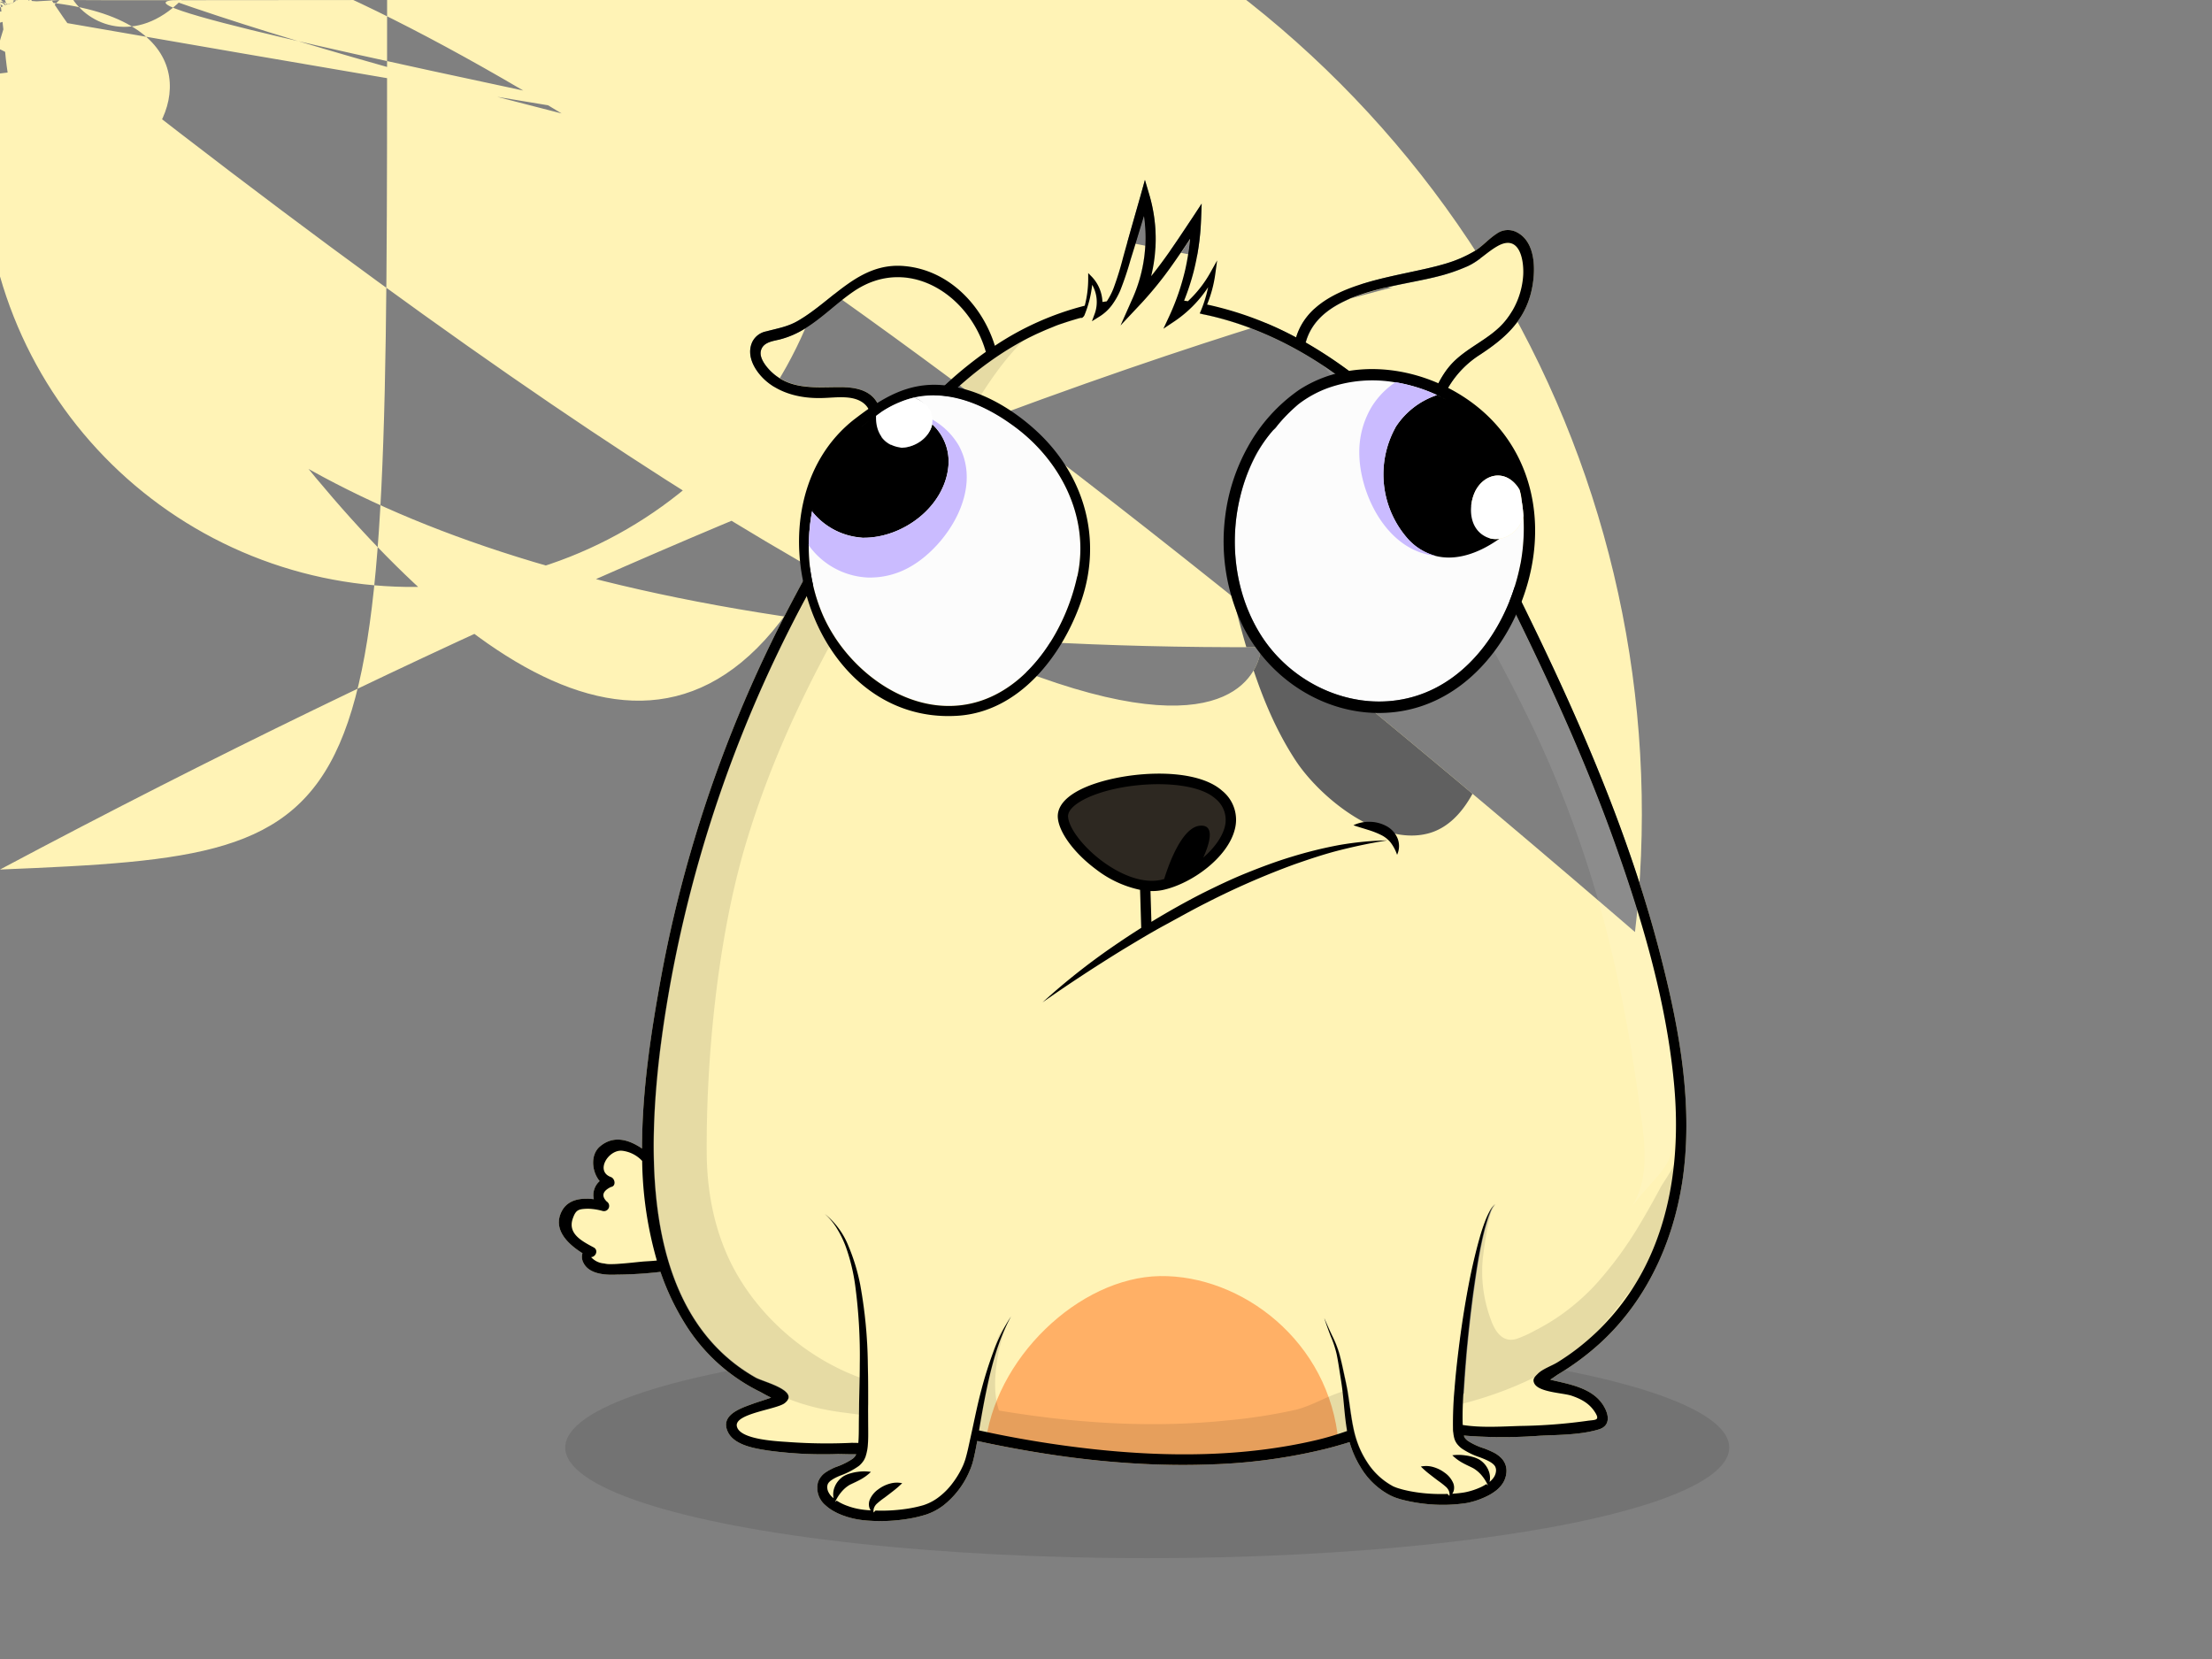 <!--  ~ Copyright (C) 2018 Baidu, Inc. All Rights Reserved.  --><svg viewBox="0 0 640 480" xmlns="http://www.w3.org/2000/svg"><rect x="0" y="0" width="640" height="480" fill="#808080" stroke="none"/>    <g id="back-ground-cl">        <rect fill="none" width="640" height="480" />        <ellipse opacity="0.1" cx="331.93" cy="418.82" rx="168.39" ry="32.01"/>    </g>    <g id="body">        <defs>            <clipPath id="outline">                <path fill="none"  d="M409.36,124.68l.22-.31c3.88-5.71,5.24-12.8,9.68-18.19,4.6-5.6,12-7.82,16.47-13.52a23.16,23.16,0,0,0,5-13c.25-4.7-1.19-11.93-7.43-8.4-3,1.71-5.32,4.27-8.64,5.79a52.5,52.5,0,0,1-9.31,3.12c-12.4,3.05-33.65,4.52-37.55,19A129.43,129.43,0,0,1,409.36,124.68Z"/><path fill="none"  d="M179.94,333c-3.93-.31-7.8,5.92-3.2,7.61,1.23.45,1.6,2.64,0,2.89q-3.6,1.77-1.2,4.19a1.51,1.51,0,0,1-1.15,2.75,17.19,17.19,0,0,0-4.32-.66c-2.65.09-3.44.25-4.34,2.82-1.56,4.44,2.68,6.57,6.06,8.39,1.39.75.64,2.71-.76,2.8a5.56,5.56,0,0,0,3.79,1.83,5.86,5.86,0,0,0,1.72.19,25.3,25.3,0,0,0,2.61-.1c2.32-.15,4.64-.43,6.95-.65,1.15-.11,2.51-.17,4-.29a109,109,0,0,1-4.25-28.82A9.38,9.38,0,0,0,179.94,333Z"/><path fill="none"  d="M256.06,130.89c3.58-4.65,7.34-9.14,11.33-13.4a116.37,116.37,0,0,1,17.93-15.72,1.19,1.19,0,0,1-.08-.2c-4.8-16.49-22.57-27.9-38.18-17.28-4.87,3.3-9,7.6-14,10.69a25.66,25.66,0,0,1-7.55,3.24c-1.95.47-4.79.76-5.37,3.3-.49,2.13,1.64,4.68,3,6,5.58,5.36,12.86,4.41,19.87,4.45,4,0,8.61.69,10.81,4.53C256.51,121.26,253.75,126.69,256.06,130.89Z"/><path fill="none"  d="M467.09,243.42c-8.65-24.15-19.37-47.49-30.8-70.44-9.42-18.92-19.18-36.8-34.41-51.76C388,107.61,371,96.63,352.07,91.78c-1.34-.34-2.68-.64-4-.91,0,0,0,0,0,0s0,0,0,0l-.92-.24a36.39,36.39,0,0,0,2.43-7.58,35.19,35.19,0,0,1-9.72,9.85l-3.22,2.15,1.65-3.53A69.55,69.55,0,0,0,342.93,78a68.49,68.49,0,0,0,1.46-8.88c-1.63,2.48-3.29,5-5,7.38a107.76,107.76,0,0,1-9.05,11.24l-6.05,6.45,3.59-8.08A43.27,43.27,0,0,0,331,62.51c-1.27,4.22-2.55,8.44-3.87,12.65a90.27,90.27,0,0,1-3,8.93,21.53,21.53,0,0,1-2.43,4.23A13.21,13.21,0,0,1,318,91.66l-2.13,1.28.85-2.3A10,10,0,0,0,316,82.4a32.2,32.2,0,0,1-2.15,8.68c-.18.45-.34.48-.67.82a3.27,3.27,0,0,0-.44,0c-.83.2-1.66.46-2.48.71s-1.67.52-2.49.8-1.65.57-2.47.88-1.63.64-2.44,1-1.62.69-2.41,1.06-1.6.74-2.39,1.14-1.58.8-2.36,1.23-1.55.86-2.32,1.31c-20,11.78-34.51,30.8-46.79,50.08a377.39,377.39,0,0,0-52.43,133.52c-1.64,9-3,18.11-3.91,27.25-2.94,30.42-1.69,70.59,28.43,87.67,2.13,1.21,13,3.79,8.38,7.39-2.4,1.85-14.48,3-13.86,6.68.7,4.07,12.39,4.42,15.15,4.64a154.22,154.22,0,0,0,17.6.24c.52,0,1.44,0,2.41,0,.14-1.74.13-3.58.15-5.43s0-3.86.07-5.79c.07-3.85.18-7.68.2-11.51a153.15,153.15,0,0,0-1.33-22.87,55.56,55.56,0,0,0-2.69-11.09,30,30,0,0,0-2.47-5.14,18.3,18.3,0,0,0-3.62-4.42,22.64,22.64,0,0,1,6.82,9.26,57.1,57.1,0,0,1,3.4,11.14,136.91,136.91,0,0,1,2.22,23.1c.1,3.86.11,7.72.09,11.56,0,1.92,0,3.83,0,5.75s.07,3.86-.08,5.9a13.94,13.94,0,0,1-.56,3.13l-.12.39c0,.14-.12.3-.19.45a4.11,4.11,0,0,1-.47.85,7.08,7.08,0,0,1-1.24,1.36,22.65,22.65,0,0,1-5.48,2.84c-1.7.7-3.31,1.6-3.59,2.59a2.09,2.09,0,0,0-.11.85,4.53,4.53,0,0,0,.06.5l.14.48a4.92,4.92,0,0,0,1.25,1.77c.12.11.27.22.4.33a5.55,5.55,0,0,1,.24-3.09,6.57,6.57,0,0,1,2.78-3.36,8.58,8.58,0,0,1,2-.78,12.49,12.49,0,0,1,1.87-.39,13.3,13.3,0,0,1,3.89,0,13.63,13.63,0,0,1-3.14,2.28c-1.12.61-2.2,1.06-3.05,1.5a9.22,9.22,0,0,0-2.26,1.93,12.58,12.58,0,0,0-1.91,3l.47-.39a14.51,14.51,0,0,0,3.19,1.55,19.2,19.2,0,0,0,2.59.75,22.4,22.4,0,0,0,2.68.41c.46,0,.93.06,1.39.09a3,3,0,0,1-.43-.9,3.55,3.55,0,0,1,.16-2.18,7,7,0,0,1,2.47-3,9.89,9.89,0,0,1,3.23-1.61,7.41,7.41,0,0,1,3.66-.16,28.12,28.12,0,0,1-2.61,2.27c-.84.66-1.66,1.29-2.48,1.9a22.31,22.31,0,0,0-2.23,1.76,3.1,3.1,0,0,0-.73,1,2.51,2.51,0,0,0-.21,1.56l.55-.57a48,48,0,0,0,8.39-.42,36.13,36.13,0,0,0,5.42-1.12,14.6,14.6,0,0,0,4.65-2.47,20.1,20.1,0,0,0,3.79-3.86,25.54,25.54,0,0,0,2.86-4.7,12,12,0,0,0,.53-1.25c.15-.41.31-.82.43-1.28.26-.88.48-1.81.7-2.73l1.23-5.61c.81-3.76,1.62-7.54,2.58-11.28a112.65,112.65,0,0,1,3.47-11.07,48.3,48.3,0,0,1,5.15-10.35c-3.71,6.77-5.64,14.26-7.19,21.75-.77,3.71-1.42,7.45-2.06,11.2a313.77,313.77,0,0,0,33.11,5.43c21.47,2.28,43.62,2.35,64.74-2.68a86.81,86.81,0,0,0,8.65-2.58c0-.15-.06-.3-.08-.45-.62-3.71-.81-7.39-1.24-11-.2-1.8-.51-3.61-.79-5.43s-.56-3.63-.93-5.4a30.84,30.84,0,0,0-1.72-5.18q-1-2.6-1.83-5.21,1.08,2.53,2.25,5a31.76,31.76,0,0,1,2.07,5.16c.5,1.8.88,3.6,1.28,5.39s.8,3.59,1.12,5.43c.62,3.66,1,7.33,1.72,10.85a31,31,0,0,0,1.51,5.11,26.64,26.64,0,0,0,2.43,4.68,20.21,20.21,0,0,0,7.48,7,13.33,13.33,0,0,0,2.34.91c.8.25,1.71.44,2.57.62a44.53,44.53,0,0,0,5.29.71,51.54,51.54,0,0,0,5.7.11l.55.57a2.57,2.57,0,0,0-.21-1.56,3.42,3.42,0,0,0-.73-1,23.91,23.91,0,0,0-2.23-1.75c-.82-.61-1.64-1.24-2.48-1.9a27.06,27.06,0,0,1-2.61-2.28,7.37,7.37,0,0,1,3.65.16,10.06,10.06,0,0,1,3.24,1.62,7.05,7.05,0,0,1,2.47,3,3.59,3.59,0,0,1,.16,2.17,2.79,2.79,0,0,1-.44.92c1.2-.08,2.38-.2,3.53-.39a20.26,20.26,0,0,0,4.87-1.58,15.2,15.2,0,0,0,1.48-.83l.45.38a12.87,12.87,0,0,0-1.91-3,9.39,9.39,0,0,0-2.26-1.92c-.85-.44-1.93-.89-3-1.5a13.68,13.68,0,0,1-3.14-2.29,13.57,13.57,0,0,1,3.88.05,12.35,12.35,0,0,1,1.88.39,8.46,8.46,0,0,1,2,.77,6.61,6.61,0,0,1,2.79,3.37,5.56,5.56,0,0,1,.23,3.12,5.88,5.88,0,0,0,1.29-1.42,3.83,3.83,0,0,0,.58-1.85,2.22,2.22,0,0,0-.12-.84,1.79,1.79,0,0,0-.4-.72c-.79-.94-2.47-1.64-4.13-2.28a21.12,21.12,0,0,1-5.32-2.59,7.85,7.85,0,0,1-1.24-1.21,4.82,4.82,0,0,1-.87-1.72,9.16,9.16,0,0,1-.28-1.57c-.06-.51-.08-1-.1-1.48a108.6,108.6,0,0,1,.45-11.18c.28-3.68.67-7.35,1.12-11,.89-7.32,2-14.61,3.49-21.84.76-3.61,1.59-7.21,2.61-10.76a54,54,0,0,1,1.74-5.26,23,23,0,0,1,1.16-2.52,7.34,7.34,0,0,1,1.66-2.2,7.31,7.31,0,0,0-1.46,2.3,23.21,23.21,0,0,0-.94,2.57c-.55,1.74-1,3.52-1.4,5.3-.79,3.58-1.4,7.2-1.93,10.82-1.1,7.25-1.92,14.54-2.61,21.84q-.48,5.47-.83,10.95c-.19,3.41-.36,6.86-.24,10.19,5.42.86,11.33.44,16.68.28a155.32,155.32,0,0,0,19.15-1.45c2.36-.37,3.95,0,2.58-2.3-1.61-2.7-4-4-6.92-5-2.42-.82-9.31-1-10.72-3.45-.77-1.34.08-2.05,1-2.94,1.35-1.35,4-2.21,5.6-3.24q3-1.89,5.8-4A69.64,69.64,0,0,0,475.18,368c8.95-16.71,10.93-36.3,9.16-54.94C482.1,289.37,475.09,265.77,467.09,243.42Z"/><path stroke-linejoin="round" stroke-width="0" fill="none" stroke="#000" stroke-linecap="round"  d="M348,90.87s0,0,0,0"/><path d="M480.3,275.92c-6.47-25.07-15.82-49.32-26.42-72.92-5.39-12-11.13-23.86-17-35.62-5.06-10.06-10.07-20.08-16.63-29.27-2.75-3.84-5.69-7.57-8.8-11.14.13-.17.25-.33.35-.48,2.49-3.51,3.93-7.57,5.73-11.44a28.12,28.12,0,0,1,10.76-12.48c6.76-4.45,12.3-9.21,14.54-17.33,1.5-5.45,2.06-15-4-18.06a5.55,5.55,0,0,0-5.86.48c-2.25,1.46-4,3.55-6.33,5a36.61,36.61,0,0,1-8.22,3.57C404.41,80.52,380,81.26,375,97.62a98.55,98.55,0,0,0-25.75-9.51,36.22,36.22,0,0,0,2.36-8.77l.55-4-2,3.58a34,34,0,0,1-6.46,8.23l-1.1-.16a68.74,68.74,0,0,0,2.76-8.4,71.13,71.13,0,0,0,2.13-14.73l.19-4.94L345,63c-2.64,3.95-5.22,7.91-8,11.73q-1.9,2.64-3.93,5.17a45.2,45.2,0,0,0-.47-23.32l-1.34-4.53L330,56.59c-1.7,6-3.41,11.93-5.06,17.91a89.68,89.68,0,0,1-2.71,8.77,19.91,19.91,0,0,1-2,3.91v0l-1.26.19A11.15,11.15,0,0,0,316,80.18L314.85,79v1.58a30.85,30.85,0,0,1-1,7.87,84.44,84.44,0,0,0-26,11.59C284.21,88.31,274.53,78.18,261.83,77c-13.2-1.29-20.64,9.82-30.88,15.78-3,1.77-6,2.23-9.26,3.1A5.67,5.67,0,0,0,217.63,99c-2,4.44,1.46,9.34,4.87,11.91,4.16,3.14,9.5,4.31,14.64,4.26,2.79,0,5.61-.44,8.4-.12,2.52.29,5.07,1.35,6.07,4,.83,2.17.08,4.86.1,7.13a11.59,11.59,0,0,0,2.42,7.32c-10.31,13.85-19,29-26.88,44.21a379.37,379.37,0,0,0-27.51,69.12q-5.15,17.82-8.5,36.07c-2.79,15.33-5.49,32.51-5.48,49.41-3.72-2.54-8.2-4-12.2-.58-2.79,2.39-2.37,7.22-.06,10a5.38,5.38,0,0,0-1.69,5.23c-3.61-.43-7.46,0-9.28,3.49-2.71,5.25,1.78,9.52,6,12.14a3.61,3.61,0,0,0,.25,2.72c1.64,3.43,6.51,3.63,9.74,3.47a113.36,113.36,0,0,0,12.57-.79,73.09,73.09,0,0,0,7.11,15,53,53,0,0,0,21.65,19.67c.46.23,2,1.13,3.25,1.71-.13.05-.23.1-.31.12-1.78.63-3.6,1.17-5.38,1.82-3.43,1.25-9.09,3.22-6.81,8,1.87,3.92,8,4.81,11.7,5.39a118.06,118.06,0,0,0,20,1c1.44,0,3.43.1,5.42.05a3.08,3.08,0,0,1-.28.54,4.13,4.13,0,0,1-.71.75,20.47,20.47,0,0,1-4.78,2.37,16.94,16.94,0,0,0-2.81,1.43,5.83,5.83,0,0,0-2.43,2.87,6.55,6.55,0,0,0,2.08,6.77,12.4,12.4,0,0,0,2.66,1.88,18.93,18.93,0,0,0,2.86,1.25,23.52,23.52,0,0,0,2.95.83,27.38,27.38,0,0,0,3,.45,49,49,0,0,0,11.85-.35,37.34,37.34,0,0,0,5.85-1.33,17.25,17.25,0,0,0,5.43-3,25.15,25.15,0,0,0,7.16-9.66,18.28,18.28,0,0,0,1-2.89c.26-1,.45-1.92.65-2.88s.37-1.91.55-2.86c22.29,4.82,45.23,7.67,68.05,6.76a160.29,160.29,0,0,0,32.56-4.43q3.58-.9,7.11-2a28.5,28.5,0,0,0,3.11,7.11,21.71,21.71,0,0,0,8.25,8.08,15.26,15.26,0,0,0,2.77,1.15c.95.31,1.84.51,2.78.72a48.1,48.1,0,0,0,5.61.87,45.76,45.76,0,0,0,11.38-.31A23.06,23.06,0,0,0,430,433a14.37,14.37,0,0,0,2.62-1.56,8.74,8.74,0,0,0,2.25-2.39,6.87,6.87,0,0,0,1-3.36,5.19,5.19,0,0,0-1.23-3.53,8.19,8.19,0,0,0-2.68-2,27.2,27.2,0,0,0-2.68-1.14,19.2,19.2,0,0,1-4.59-2.14,4.54,4.54,0,0,1-.74-.7,1.83,1.83,0,0,1-.37-.72l0-.12.83.08a142.39,142.39,0,0,0,20.86,0c5.57-.29,11.91-.22,17.3-1.84,3.77-1.14,2.9-4.87.85-7.65-3.27-4.43-9.45-5.46-14.45-6.64l-.43-.13c.93-.57,1.95-1.32,2.33-1.55a76.58,76.58,0,0,0,11.86-8.78c14-12.68,21.83-30.36,24.29-48.89C489.82,318.43,485.68,296.74,480.3,275.92,-65-195.79A52.5,52.5,0,0,0,424.64,77c3.32-1.52,5.61-4.08,8.64-5.79,6.24-3.53,7.68,3.7,7.43,8.4a23.16,23.16,0,0,1-5,13c-4.51,5.7-11.87,7.92-16.47,13.52-4.44,5.39-5.8,12.48-9.68,18.19l-.22.31a129.43,129.43,0,0,0-31.58-25.56C381.68,84.65,402.93,83.18,415.33,80.13,253.78,116.48C251.58,112.64,247,112,243,112c-7,0-14.29.91-19.87-4.45-1.35-1.3-3.48-3.85-3-6,.58-2.54,3.42-2.83,5.37-3.3A25.66,25.66,0,0,0,233,95c5-3.09,9.16-7.39,14-10.69,15.61-10.62,33.38.79,38.18,17.28a1.19,1.19,0,0,0,.08.2,116.37,116.37,0,0,0-17.93,15.72c-4,4.26-7.75,8.75-11.33,13.4C253.75,126.69,256.51,121.26,253.78,116.48,186.1,365c-2.31.22-4.63.5-6.95.65a25.3,25.3,0,0,1-2.61.1,5.86,5.86,0,0,1-1.72-.19,5.56,5.56,0,0,1-3.79-1.83c1.4-.09,2.15-2.05.76-2.8-3.38-1.82-7.62-3.95-6.06-8.39.9-2.57,1.69-2.73,4.34-2.82a17.19,17.19,0,0,1,4.32.66,1.51,1.51,0,0,0,1.15-2.75q-2.4-2.42,1.2-4.19c1.6-.25,1.23-2.44,0-2.89-4.6-1.69-.73-7.92,3.2-7.61a9.38,9.38,0,0,1,5.86,2.95,109,109,0,0,0,4.25,28.82C188.61,364.86,187.25,364.92,186.1,365,289.08,3a69.64,69.64,0,0,1-18.8,22.19q-2.81,2.16-5.8,4c-1.64,1-4.25,1.89-5.6,3.24-.89.89-1.74,1.6-1,2.94,1.41,2.49,8.3,2.63,10.72,3.45,2.94,1,5.31,2.32,6.92,5,1.37,2.3-.22,1.93-2.58,2.3a155.32,155.32,0,0,1-19.15,1.45c-5.35.16-11.26.58-16.68-.28-.12-3.33.05-6.78.24-10.19q.34-5.47.83-10.95c.69-7.3,1.51-14.59,2.61-21.84.53-3.62,1.14-7.24,1.93-10.82.39-1.78.85-3.56,1.4-5.3a23.21,23.21,0,0,1,.94-2.57,7.31,7.31,0,0,1,1.46-2.3,7.34,7.34,0,0,0-1.66,2.2,23,23,0,0,0-1.16,2.52,54,54,0,0,0-1.74,5.26c-1,3.55-1.85,7.15-2.61,10.76-1.46,7.23-2.6,14.52-3.49,21.84-.45,3.66-.84,7.33-1.12,11a108.6,108.6,0,0,0-.45,11.18c0,.48,0,1,.1,1.48a9.16,9.16,0,0,0,.28,1.57,4.82,4.82,0,0,0,.87,1.72,7.85,7.85,0,0,0,1.24,1.21,21.12,21.12,0,0,0,5.32,2.59c1.66.64,3.34,1.34,4.13,2.28a1.79,1.79,0,0,1,.4.72,2.22,2.22,0,0,1,.12.84,3.83,3.83,0,0,1-.58,1.85,5.88,5.88,0,0,1-1.29,1.42,5.56,5.56,0,0,0-.23-3.12,6.61,6.61,0,0,0-2.79-3.37,8.46,8.46,0,0,0-2-.77,12.35,12.35,0,0,0-1.88-.39,13.57,13.57,0,0,0-3.88-.05,13.68,13.68,0,0,0,3.14,2.29c1.12.61,2.2,1.06,3,1.5a9.39,9.39,0,0,1,2.26,1.92,12.87,12.87,0,0,1,1.91,3l-.45-.38a15.2,15.2,0,0,1-1.48.83,20.26,20.26,0,0,1-4.87,1.58c-1.15.19-2.33.31-3.53.39a2.79,2.79,0,0,0,.44-.92,3.59,3.59,0,0,0-.16-2.17,7.05,7.05,0,0,0-2.47-3,10.06,10.06,0,0,0-3.24-1.62,7.37,7.37,0,0,0-3.65-.16,27.06,27.06,0,0,0,2.61,2.28c.84.66,1.66,1.29,2.48,1.9a23.91,23.91,0,0,1,2.23,1.75,3.42,3.42,0,0,1,.73,1,2.57,2.57,0,0,1,.21,1.56l-.55-.57a51.54,51.54,0,0,1-5.7-.11,44.53,44.53,0,0,1-5.29-.71c-.86-.18-1.77-.37-2.57-.62A13.33,13.33,0,0,1,403,430a20.21,20.21,0,0,1-7.48-7,26.64,26.64,0,0,1-2.43-4.68,31,31,0,0,1-1.51-5.11c-.76-3.52-1.1-7.19-1.72-10.85-.32-1.84-.74-3.63-1.12-5.43s-.78-3.59-1.28-5.39a31.76,31.76,0,0,0-2.07-5.16q-1.17-2.49-2.25-5Q384,384,385,386.57a30.84,30.84,0,0,1,1.72,5.18c.37,1.77.65,3.59.93,5.4s.59,3.63.79,5.43c.43,3.62.62,7.3,1.24,11,0,.15.06.3.08.45a86.81,86.81,0,0,1-8.65,2.58c-21.12,5-43.27,5-64.74,2.68a313.77,313.77,0,0,1-33.11-5.43c.64-3.75,1.29-7.49,2.06-11.2,1.55-7.49,3.48-15,7.19-21.75a48.3,48.3,0,0,0-5.15,10.35,112.65,112.65,0,0,0-3.47,11.07c-1,3.74-1.77,7.52-2.58,11.28l-1.23,5.61c-.22.92-.44,1.85-.7,2.73-.12.46-.28.87-.43,1.28a12,12,0,0,1-.53,1.25,25.54,25.54,0,0,1-2.86,4.7,20.1,20.1,0,0,1-3.79,3.86,14.6,14.6,0,0,1-4.65,2.47,36.13,36.13,0,0,1-5.42,1.12,48,48,0,0,1-8.39.42l-.55.57a2.51,2.51,0,0,1,.21-1.56,3.1,3.1,0,0,1,.73-1,22.31,22.31,0,0,1,2.23-1.76c.82-.61,1.64-1.24,2.48-1.9a28.12,28.12,0,0,0,2.61-2.27,7.41,7.41,0,0,0-3.66.16,9.89,9.89,0,0,0-3.23,1.61,7,7,0,0,0-2.47,3,3.55,3.55,0,0,0-.16,2.18,3,3,0,0,0,.43.9c-.46,0-.93-.05-1.39-.09a22.4,22.4,0,0,1-2.68-.41,19.2,19.2,0,0,1-2.59-.75,14.51,14.51,0,0,1-3.19-1.55l-.47.39a12.58,12.58,0,0,1,1.91-3,9.22,9.22,0,0,1,2.26-1.93c.85-.44,1.93-.89,3.05-1.5a13.63,13.63,0,0,0,3.14-2.28,13.3,13.3,0,0,0-3.89,0,12.49,12.49,0,0,0-1.87.39,8.58,8.58,0,0,0-2,.78,6.57,6.57,0,0,0-2.78,3.36,5.55,5.55,0,0,0-.24,3.09c-.13-.11-.28-.22-.4-.33a4.92,4.92,0,0,1-1.25-1.77l-.14-.48a4.53,4.53,0,0,1-.06-.5,2.09,2.09,0,0,1,.11-.85c.28-1,1.89-1.89,3.59-2.59a22.65,22.65,0,0,0,5.48-2.84,7.08,7.08,0,0,0,1.24-1.36,4.11,4.11,0,0,0,.47-.85c.07-.15.14-.31.19-.45l.12-.39a13.94,13.94,0,0,0,.56-3.13c.15-2,.09-4,.08-5.9s-.05-3.83,0-5.75c0-3.84,0-7.7-.09-11.56a136.91,136.91,0,0,0-2.22-23.1,57.1,57.1,0,0,0-3.4-11.14,22.64,22.64,0,0,0-6.82-9.26,18.3,18.3,0,0,1,3.62,4.42,30,30,0,0,1,2.47,5.14,55.56,55.56,0,0,1,2.69,11.09,153.15,153.15,0,0,1,1.33,22.87c0,3.83-.13,7.66-.2,11.51,0,1.93-.06,3.87-.07,5.79s0,3.69-.15,5.43c-1,0-1.89-.05-2.41,0a154.22,154.22,0,0,1-17.6-.24c-2.76-.22-14.45-.57-15.15-4.64C212.55,409,224.63,407.8,227,406c4.66-3.6-6.25-6.18-8.38-7.39-30.12-17.08-31.37-57.25-28.43-87.67.88-9.14,2.27-18.22,3.91-27.25a377.39,377.39,0,0,1,52.43-133.52c12.28-19.28,26.78-38.3,46.79-50.08.77-.45,1.54-.89,2.32-1.31s1.57-.84,2.36-1.23,1.58-.78,2.39-1.14,1.6-.72,2.41-1.06,1.62-.66,2.44-1,1.64-.6,2.47-.88,1.65-.55,2.49-.8,1.65-.51,2.48-.71a3.27,3.27,0,0,1,.44,0c.33-.34.49-.37.67-.82A32.2,32.2,0,0,0,316,82.4a10,10,0,0,1,.78,8.24l-.85,2.3L318,91.66a13.21,13.21,0,0,0,3.68-3.34,21.53,21.53,0,0,0,2.43-4.23,90.27,90.27,0,0,0,3-8.93c1.32-4.21,2.6-8.43,3.87-12.65a43.27,43.27,0,0,1-3.16,23.55l-3.59,8.08,6.05-6.45a107.76,107.76,0,0,0,9.05-11.24c1.72-2.43,3.38-4.9,5-7.38A68.49,68.49,0,0,1,342.93,78a69.55,69.55,0,0,1-4.67,13.57l-1.65,3.53,3.22-2.15a35.19,35.19,0,0,0,9.72-9.85,36.39,36.39,0,0,1-2.43,7.58l.92.24c1.35.27,2.69.57,4,.91,18.95,4.85,36,15.83,49.81,29.44,15.23,15,25,32.84,34.41,51.76,11.43,23,22.15,46.29,30.8,70.44,8,22.35,15,46,17.25,69.67C486.11,331.73,484.13,351.32,475.18,368Z"/>            </clipPath>        </defs>        <g clip-path="url(#outline)">            <rect fill="#FFF3B6" width="640" height="480" />        </g>    </g>    <g id="pattern">        <g clip-path="url(#outline)">            <path fill="#606060"  d="M389.21,109.75a38.1,38.1,0,0,0-9.78-2.63c-7.56-1-18.32-.79-24.8,4.08a18.1,18.1,0,0,0-7.58,14.54c0,12.71,4.6,26.33,7.61,38.62,4.65,19,9.3,39,20.12,55.55,7.14,10.94,24.86,25.33,39,21.07C433,235.15,436.14,193.84,432.9,178,428.15,154.87,410.42,118.49,389.21,109.75Z"/>            <g opacity="0.6" ><path fill="#FF8431"  d="M285,418.84c2.41-25.61,27.2-49.28,50.64-49.63s49.12,18.76,51.63,48.25c.13,1.49,1.2.46-.05,1.63-1.41,1.32-6.67,1.94-9.66,2.8-14.13,4.06-27.65,4.48-43.86,4.36-16.51-.12-33.22-4.21-48.23-7.41"/></g>        </g>    </g>    <g id="mask">        <g opacity="0.1" ><path d="M484.88,335.07c.24,1.7-3.5,6.77-4.43,8.5-1.82,3.4-3.69,6.77-5.67,10.08a108.4,108.4,0,0,1-13.23,18.12,63.65,63.65,0,0,1-11.06,9.46,60.26,60.26,0,0,1-6.26,3.67,32,32,0,0,1-5.53,2.5c-4,1.16-6.14-2.21-7.32-5.52A39.75,39.75,0,0,1,429,364.34a119.74,119.74,0,0,1,2.55-14.41l-1.94,4.49c-3.07,11.12-4.58,22.55-6,34a4.62,4.62,0,0,0,.27,2.2,3.36,3.36,0,0,0-.88.73c-2.06,2.52-.7,11.1-.82,14.3a.69.69,0,0,0,.1.45c.15.19.45.14.69.08a107.68,107.68,0,0,0,24.46-9.43c9.47-5.3,16.41-12.77,22.8-21.4,3.19-4.31,7.4-8.23,9.2-13.28C482.54,353.36,486.15,344.23,484.88,335.07Z"/></g><g opacity="0.1" ><path d="M250.6,407a21.47,21.47,0,0,1-.65-7.87.68.68,0,0,0,0-.14c-16.91-5.85-31.94-19.16-39.3-35.31-4-8.82-6.13-18.92-6.18-30.43-.13-27.61,3.21-61,10.77-87.25,10.9-37.74,30.59-71.47,52.33-104.44,10.78-16.34,17.62-34.19,32.6-46.79-23.63,13.11-38,28.59-53.17,54.08-14.43,24.28-29.76,53.17-39.75,79.21s-15,53.61-17.25,81.34c-2,24.3-2.41,58.2,14.72,78,10,11.57,21.38,19,39.09,21.26,2.21.28,4.46.59,6.72.91A9.64,9.64,0,0,1,250.6,407Z"/></g><g opacity="0.1" ><path d="M389.41,411.83c-.7-9.29.31-9.54.31-9.54-5.29,1.25-9.81,4.43-15.11,5.67a158.85,158.85,0,0,1-19.42,3c-22,2.28-44.35.82-66.16-2.85-1.82-5.46-1.09-11.68-.06-17.2a70.09,70.09,0,0,1,2.3-7.7l-.25.27c-2.59,2.56-3.34,6.84-4.36,10.24-1.49,4.94-2.88,9.8-3,15a4.86,4.86,0,0,1-.94,2.85c.05,1.1.07,2.22.07,3.34,0,.15,0,.28,0,.43,1.38.31,2.75.62,4.08.94,14.89,5.54,32.72,6.73,47.92,6.85,15.66.13,34.69-1.08,45-4.9,2.86-1.06,9.11-1.62,10.47-3.06C391.39,413.86,389.53,413.44,389.41,411.83Z"/></g>        <g opacity="0.1" ><path fill="#fff"  d="M379.25,102.11c6.05,5.3,10.42,13.69,14.49,20.51,4.46,7.47,8.87,15,13.36,22.41,13,21.71,26.15,43.75,37,66.66a328.37,328.37,0,0,1,23.41,68.9c2.75,12.34,4.9,24.8,6.6,37.33,1.39,10.34,4.07,22.69-2.48,31.88,4.28-6,9.86-10.61,11.35-14.66,5.27-14.38.18-32.18-2.49-46.67C475,259,465,230.59,453.51,202.94c-11.28-27.21-25.53-53.07-44.82-75.49C392.48,108.61,379.47,102.3,379.25,102.11Z"/></g>    </g>    <g id="outline">        <path fill="none"  d="M409.36,124.68l.22-.31c3.88-5.71,5.24-12.8,9.68-18.19,4.6-5.6,12-7.82,16.47-13.52a23.16,23.16,0,0,0,5-13c.25-4.7-1.19-11.93-7.43-8.4-3,1.71-5.32,4.27-8.64,5.79a52.5,52.5,0,0,1-9.31,3.12c-12.4,3.05-33.65,4.52-37.55,19A129.43,129.43,0,0,1,409.36,124.68Z"/><path fill="none"  d="M179.94,333c-3.93-.31-7.8,5.92-3.2,7.61,1.23.45,1.6,2.64,0,2.89q-3.6,1.77-1.2,4.19a1.51,1.51,0,0,1-1.15,2.75,17.19,17.19,0,0,0-4.32-.66c-2.65.09-3.44.25-4.34,2.82-1.56,4.44,2.68,6.57,6.06,8.39,1.39.75.64,2.71-.76,2.8a5.56,5.56,0,0,0,3.79,1.83,5.86,5.86,0,0,0,1.72.19,25.3,25.3,0,0,0,2.61-.1c2.32-.15,4.64-.43,6.95-.65,1.15-.11,2.51-.17,4-.29a109,109,0,0,1-4.25-28.82A9.38,9.38,0,0,0,179.94,333Z"/><path fill="none"  d="M256.06,130.89c3.58-4.65,7.34-9.14,11.33-13.4a116.37,116.37,0,0,1,17.93-15.72,1.19,1.19,0,0,1-.08-.2c-4.8-16.49-22.57-27.9-38.18-17.28-4.87,3.3-9,7.6-14,10.69a25.66,25.66,0,0,1-7.55,3.24c-1.95.47-4.79.76-5.37,3.3-.49,2.13,1.64,4.68,3,6,5.58,5.36,12.86,4.41,19.87,4.45,4,0,8.61.69,10.81,4.53C256.51,121.26,253.75,126.69,256.06,130.89Z"/><path fill="none"  d="M467.09,243.42c-8.65-24.15-19.37-47.49-30.8-70.44-9.42-18.92-19.18-36.8-34.41-51.76C388,107.61,371,96.63,352.07,91.78c-1.34-.34-2.68-.64-4-.91,0,0,0,0,0,0s0,0,0,0l-.92-.24a36.39,36.39,0,0,0,2.43-7.58,35.19,35.19,0,0,1-9.72,9.85l-3.22,2.15,1.65-3.53A69.55,69.55,0,0,0,342.93,78a68.49,68.49,0,0,0,1.46-8.88c-1.63,2.48-3.29,5-5,7.38a107.76,107.76,0,0,1-9.05,11.24l-6.05,6.45,3.59-8.08A43.27,43.27,0,0,0,331,62.51c-1.27,4.22-2.55,8.44-3.87,12.65a90.27,90.27,0,0,1-3,8.93,21.53,21.53,0,0,1-2.43,4.23A13.21,13.21,0,0,1,318,91.66l-2.13,1.28.85-2.3A10,10,0,0,0,316,82.4a32.2,32.2,0,0,1-2.15,8.68c-.18.45-.34.48-.67.82a3.27,3.27,0,0,0-.44,0c-.83.2-1.66.46-2.48.71s-1.67.52-2.49.8-1.65.57-2.47.88-1.63.64-2.44,1-1.62.69-2.41,1.06-1.6.74-2.39,1.14-1.58.8-2.36,1.23-1.55.86-2.32,1.31c-20,11.78-34.51,30.8-46.79,50.08a377.39,377.39,0,0,0-52.43,133.52c-1.64,9-3,18.11-3.91,27.25-2.94,30.42-1.69,70.59,28.43,87.67,2.13,1.21,13,3.79,8.38,7.39-2.4,1.85-14.48,3-13.86,6.68.7,4.07,12.39,4.42,15.15,4.64a154.22,154.22,0,0,0,17.6.24c.52,0,1.44,0,2.41,0,.14-1.74.13-3.58.15-5.43s0-3.86.07-5.79c.07-3.85.18-7.68.2-11.51a153.15,153.15,0,0,0-1.33-22.87,55.56,55.56,0,0,0-2.69-11.09,30,30,0,0,0-2.47-5.14,18.3,18.3,0,0,0-3.62-4.42,22.64,22.64,0,0,1,6.82,9.26,57.1,57.1,0,0,1,3.4,11.14,136.91,136.91,0,0,1,2.22,23.1c.1,3.86.11,7.72.09,11.56,0,1.92,0,3.83,0,5.75s.07,3.86-.08,5.9a13.94,13.94,0,0,1-.56,3.13l-.12.39c0,.14-.12.3-.19.45a4.11,4.11,0,0,1-.47.85,7.08,7.08,0,0,1-1.24,1.36,22.65,22.65,0,0,1-5.48,2.84c-1.7.7-3.31,1.6-3.59,2.59a2.09,2.09,0,0,0-.11.85,4.53,4.53,0,0,0,.06.5l.14.48a4.92,4.92,0,0,0,1.25,1.77c.12.11.27.22.4.33a5.55,5.55,0,0,1,.24-3.09,6.57,6.57,0,0,1,2.78-3.36,8.58,8.58,0,0,1,2-.78,12.49,12.49,0,0,1,1.87-.39,13.3,13.3,0,0,1,3.89,0,13.63,13.63,0,0,1-3.14,2.28c-1.12.61-2.2,1.06-3.05,1.5a9.22,9.22,0,0,0-2.26,1.93,12.58,12.58,0,0,0-1.91,3l.47-.39a14.51,14.51,0,0,0,3.19,1.55,19.2,19.2,0,0,0,2.59.75,22.4,22.4,0,0,0,2.68.41c.46,0,.93.06,1.39.09a3,3,0,0,1-.43-.9,3.55,3.55,0,0,1,.16-2.18,7,7,0,0,1,2.47-3,9.89,9.89,0,0,1,3.23-1.61,7.41,7.41,0,0,1,3.66-.16,28.12,28.12,0,0,1-2.61,2.27c-.84.66-1.66,1.29-2.48,1.9a22.31,22.31,0,0,0-2.23,1.76,3.1,3.1,0,0,0-.73,1,2.51,2.51,0,0,0-.21,1.56l.55-.57a48,48,0,0,0,8.39-.42,36.13,36.13,0,0,0,5.42-1.12,14.6,14.6,0,0,0,4.65-2.47,20.1,20.1,0,0,0,3.79-3.86,25.54,25.54,0,0,0,2.86-4.7,12,12,0,0,0,.53-1.25c.15-.41.31-.82.43-1.28.26-.88.48-1.81.7-2.73l1.23-5.61c.81-3.76,1.62-7.54,2.58-11.28a112.65,112.65,0,0,1,3.47-11.07,48.3,48.3,0,0,1,5.15-10.35c-3.71,6.77-5.64,14.26-7.19,21.75-.77,3.71-1.42,7.45-2.06,11.2a313.77,313.77,0,0,0,33.11,5.43c21.47,2.28,43.62,2.35,64.74-2.68a86.81,86.81,0,0,0,8.65-2.58c0-.15-.06-.3-.08-.45-.62-3.71-.81-7.39-1.24-11-.2-1.8-.51-3.61-.79-5.43s-.56-3.63-.93-5.4a30.84,30.84,0,0,0-1.72-5.18q-1-2.6-1.83-5.21,1.08,2.53,2.25,5a31.76,31.76,0,0,1,2.07,5.16c.5,1.8.88,3.6,1.28,5.39s.8,3.59,1.12,5.43c.62,3.66,1,7.33,1.72,10.85a31,31,0,0,0,1.51,5.11,26.64,26.64,0,0,0,2.43,4.68,20.21,20.21,0,0,0,7.48,7,13.33,13.33,0,0,0,2.34.91c.8.25,1.71.44,2.57.62a44.53,44.53,0,0,0,5.29.71,51.54,51.54,0,0,0,5.7.11l.55.57a2.57,2.57,0,0,0-.21-1.56,3.42,3.42,0,0,0-.73-1,23.91,23.91,0,0,0-2.23-1.75c-.82-.61-1.64-1.24-2.48-1.9a27.06,27.06,0,0,1-2.61-2.28,7.37,7.37,0,0,1,3.65.16,10.06,10.06,0,0,1,3.24,1.62,7.05,7.05,0,0,1,2.47,3,3.59,3.59,0,0,1,.16,2.17,2.79,2.79,0,0,1-.44.92c1.2-.08,2.38-.2,3.53-.39a20.26,20.26,0,0,0,4.87-1.58,15.2,15.2,0,0,0,1.48-.83l.45.38a12.87,12.87,0,0,0-1.91-3,9.39,9.39,0,0,0-2.26-1.92c-.85-.44-1.93-.89-3-1.5a13.68,13.68,0,0,1-3.14-2.29,13.57,13.57,0,0,1,3.88.05,12.35,12.35,0,0,1,1.88.39,8.46,8.46,0,0,1,2,.77,6.61,6.61,0,0,1,2.79,3.37,5.56,5.56,0,0,1,.23,3.12,5.88,5.88,0,0,0,1.29-1.42,3.83,3.83,0,0,0,.58-1.85,2.22,2.22,0,0,0-.12-.84,1.79,1.79,0,0,0-.4-.72c-.79-.94-2.47-1.64-4.13-2.28a21.12,21.12,0,0,1-5.32-2.59,7.85,7.85,0,0,1-1.24-1.21,4.82,4.82,0,0,1-.87-1.72,9.16,9.16,0,0,1-.28-1.57c-.06-.51-.08-1-.1-1.48a108.6,108.6,0,0,1,.45-11.18c.28-3.68.67-7.35,1.12-11,.89-7.32,2-14.61,3.49-21.84.76-3.61,1.59-7.21,2.61-10.76a54,54,0,0,1,1.74-5.26,23,23,0,0,1,1.16-2.52,7.34,7.34,0,0,1,1.66-2.2,7.31,7.31,0,0,0-1.46,2.3,23.21,23.21,0,0,0-.94,2.57c-.55,1.74-1,3.52-1.4,5.3-.79,3.58-1.4,7.2-1.93,10.82-1.1,7.25-1.92,14.54-2.61,21.84q-.48,5.47-.83,10.95c-.19,3.41-.36,6.86-.24,10.19,5.42.86,11.33.44,16.68.28a155.32,155.32,0,0,0,19.15-1.45c2.36-.37,3.95,0,2.58-2.3-1.61-2.7-4-4-6.92-5-2.42-.82-9.31-1-10.72-3.45-.77-1.34.08-2.05,1-2.94,1.35-1.35,4-2.21,5.6-3.24q3-1.89,5.8-4A69.64,69.64,0,0,0,475.18,368c8.95-16.71,10.93-36.3,9.16-54.94C482.1,289.37,475.09,265.77,467.09,243.42Z"/><path stroke-linejoin="round" stroke-width="0" fill="none" stroke="#000" stroke-linecap="round"  d="M348,90.87s0,0,0,0"/><path d="M480.3,275.92c-6.47-25.07-15.82-49.32-26.42-72.92-5.39-12-11.13-23.86-17-35.62-5.06-10.06-10.07-20.08-16.63-29.27-2.75-3.84-5.69-7.57-8.8-11.14.13-.17.25-.33.35-.48,2.49-3.51,3.93-7.57,5.73-11.44a28.12,28.12,0,0,1,10.76-12.48c6.76-4.45,12.3-9.21,14.54-17.33,1.5-5.45,2.06-15-4-18.06a5.55,5.55,0,0,0-5.86.48c-2.25,1.46-4,3.55-6.33,5a36.61,36.61,0,0,1-8.22,3.57C404.41,80.52,380,81.26,375,97.62a98.55,98.55,0,0,0-25.75-9.51,36.22,36.22,0,0,0,2.36-8.77l.55-4-2,3.58a34,34,0,0,1-6.46,8.23l-1.1-.16a68.74,68.74,0,0,0,2.76-8.4,71.13,71.13,0,0,0,2.13-14.73l.19-4.94L345,63c-2.64,3.95-5.22,7.91-8,11.73q-1.9,2.64-3.93,5.17a45.2,45.2,0,0,0-.47-23.32l-1.34-4.53L330,56.59c-1.7,6-3.41,11.93-5.06,17.91a89.68,89.68,0,0,1-2.71,8.77,19.91,19.91,0,0,1-2,3.91v0l-1.26.19A11.15,11.15,0,0,0,316,80.18L314.85,79v1.58a30.85,30.85,0,0,1-1,7.87,84.44,84.44,0,0,0-26,11.59C284.21,88.31,274.53,78.18,261.83,77c-13.2-1.29-20.64,9.82-30.88,15.78-3,1.77-6,2.23-9.26,3.1A5.67,5.67,0,0,0,217.63,99c-2,4.44,1.46,9.34,4.87,11.91,4.16,3.14,9.5,4.31,14.64,4.26,2.79,0,5.61-.44,8.4-.12,2.52.29,5.07,1.35,6.07,4,.83,2.17.08,4.86.1,7.13a11.59,11.59,0,0,0,2.42,7.32c-10.31,13.85-19,29-26.88,44.21a379.37,379.37,0,0,0-27.51,69.12q-5.15,17.82-8.5,36.07c-2.79,15.33-5.49,32.51-5.48,49.41-3.72-2.54-8.2-4-12.2-.58-2.79,2.39-2.37,7.22-.06,10a5.38,5.38,0,0,0-1.69,5.23c-3.61-.43-7.46,0-9.28,3.49-2.71,5.25,1.78,9.52,6,12.14a3.61,3.61,0,0,0,.25,2.72c1.64,3.43,6.51,3.63,9.74,3.47a113.36,113.36,0,0,0,12.57-.79,73.09,73.09,0,0,0,7.11,15,53,53,0,0,0,21.65,19.67c.46.23,2,1.13,3.25,1.71-.13.05-.23.1-.31.12-1.78.63-3.6,1.17-5.38,1.82-3.43,1.25-9.09,3.22-6.81,8,1.87,3.92,8,4.81,11.7,5.39a118.06,118.06,0,0,0,20,1c1.44,0,3.43.1,5.42.05a3.08,3.08,0,0,1-.28.54,4.13,4.13,0,0,1-.71.75,20.47,20.47,0,0,1-4.78,2.37,16.94,16.94,0,0,0-2.81,1.43,5.83,5.83,0,0,0-2.43,2.87,6.55,6.55,0,0,0,2.08,6.77,12.4,12.4,0,0,0,2.66,1.88,18.93,18.93,0,0,0,2.86,1.25,23.52,23.52,0,0,0,2.95.83,27.38,27.38,0,0,0,3,.45,49,49,0,0,0,11.85-.35,37.34,37.34,0,0,0,5.85-1.33,17.25,17.25,0,0,0,5.43-3,25.15,25.15,0,0,0,7.16-9.66,18.28,18.28,0,0,0,1-2.89c.26-1,.45-1.92.65-2.88s.37-1.91.55-2.86c22.29,4.82,45.23,7.67,68.05,6.76a160.29,160.29,0,0,0,32.56-4.43q3.58-.9,7.11-2a28.5,28.5,0,0,0,3.11,7.11,21.71,21.71,0,0,0,8.25,8.08,15.26,15.26,0,0,0,2.77,1.15c.95.31,1.84.51,2.78.72a48.1,48.1,0,0,0,5.61.87,45.76,45.76,0,0,0,11.38-.31A23.06,23.06,0,0,0,430,433a14.37,14.37,0,0,0,2.62-1.56,8.74,8.74,0,0,0,2.25-2.39,6.87,6.87,0,0,0,1-3.36,5.19,5.19,0,0,0-1.23-3.53,8.19,8.19,0,0,0-2.68-2,27.2,27.2,0,0,0-2.68-1.14,19.2,19.2,0,0,1-4.59-2.14,4.54,4.54,0,0,1-.74-.7,1.83,1.83,0,0,1-.37-.72l0-.12.83.08a142.39,142.39,0,0,0,20.86,0c5.57-.29,11.91-.22,17.3-1.84,3.77-1.14,2.9-4.87.85-7.65-3.27-4.43-9.45-5.46-14.45-6.64l-.43-.13c.93-.57,1.95-1.32,2.33-1.55a76.58,76.58,0,0,0,11.86-8.78c14-12.68,21.83-30.36,24.29-48.89C489.82,318.43,485.68,296.74,480.3,275.92Zm-65-195.79A52.5,52.5,0,0,0,424.64,77c3.32-1.52,5.61-4.08,8.64-5.79,6.24-3.53,7.68,3.7,7.43,8.4a23.16,23.16,0,0,1-5,13c-4.51,5.7-11.87,7.92-16.47,13.52-4.44,5.39-5.8,12.48-9.68,18.19l-.22.31a129.43,129.43,0,0,0-31.58-25.56C381.68,84.65,402.93,83.18,415.33,80.13ZM253.78,116.48C251.58,112.64,247,112,243,112c-7,0-14.29.91-19.87-4.45-1.35-1.3-3.48-3.85-3-6,.58-2.54,3.42-2.83,5.37-3.3A25.66,25.66,0,0,0,233,95c5-3.09,9.16-7.39,14-10.69,15.61-10.62,33.38.79,38.18,17.28a1.19,1.19,0,0,0,.08.2,116.37,116.37,0,0,0-17.93,15.72c-4,4.26-7.75,8.75-11.33,13.4C253.75,126.69,256.51,121.26,253.78,116.48ZM186.1,365c-2.31.22-4.63.5-6.95.65a25.3,25.3,0,0,1-2.61.1,5.86,5.86,0,0,1-1.72-.19,5.56,5.56,0,0,1-3.79-1.83c1.4-.09,2.15-2.05.76-2.8-3.38-1.82-7.62-3.95-6.06-8.39.9-2.57,1.69-2.73,4.34-2.82a17.19,17.19,0,0,1,4.32.66,1.51,1.51,0,0,0,1.15-2.75q-2.4-2.42,1.2-4.19c1.6-.25,1.23-2.44,0-2.89-4.6-1.69-.73-7.92,3.2-7.61a9.38,9.38,0,0,1,5.86,2.95,109,109,0,0,0,4.25,28.82C188.61,364.86,187.25,364.92,186.1,365Zm289.08,3a69.64,69.64,0,0,1-18.8,22.19q-2.81,2.16-5.8,4c-1.64,1-4.25,1.89-5.6,3.24-.89.89-1.74,1.6-1,2.94,1.41,2.49,8.3,2.63,10.72,3.45,2.94,1,5.31,2.32,6.92,5,1.37,2.3-.22,1.93-2.58,2.3a155.32,155.32,0,0,1-19.15,1.45c-5.35.16-11.26.58-16.68-.28-.12-3.33.05-6.78.24-10.19q.34-5.47.83-10.95c.69-7.3,1.51-14.59,2.61-21.84.53-3.62,1.14-7.24,1.93-10.82.39-1.78.85-3.56,1.4-5.3a23.21,23.21,0,0,1,.94-2.57,7.31,7.31,0,0,1,1.46-2.3,7.34,7.34,0,0,0-1.66,2.2,23,23,0,0,0-1.16,2.52,54,54,0,0,0-1.74,5.26c-1,3.55-1.85,7.15-2.61,10.76-1.46,7.23-2.6,14.52-3.49,21.84-.45,3.66-.84,7.33-1.12,11a108.6,108.6,0,0,0-.45,11.18c0,.48,0,1,.1,1.48a9.16,9.16,0,0,0,.28,1.57,4.82,4.82,0,0,0,.87,1.72,7.85,7.85,0,0,0,1.24,1.21,21.12,21.12,0,0,0,5.32,2.59c1.66.64,3.34,1.34,4.13,2.28a1.79,1.79,0,0,1,.4.72,2.22,2.22,0,0,1,.12.84,3.83,3.83,0,0,1-.58,1.85,5.88,5.88,0,0,1-1.29,1.42,5.56,5.56,0,0,0-.23-3.12,6.61,6.61,0,0,0-2.79-3.37,8.46,8.46,0,0,0-2-.77,12.35,12.35,0,0,0-1.88-.39,13.57,13.57,0,0,0-3.88-.05,13.68,13.68,0,0,0,3.14,2.29c1.12.61,2.2,1.06,3,1.5a9.39,9.39,0,0,1,2.26,1.92,12.87,12.87,0,0,1,1.91,3l-.45-.38a15.2,15.2,0,0,1-1.48.83,20.26,20.26,0,0,1-4.87,1.58c-1.15.19-2.33.31-3.53.39a2.79,2.79,0,0,0,.44-.92,3.59,3.59,0,0,0-.16-2.17,7.05,7.05,0,0,0-2.47-3,10.06,10.06,0,0,0-3.24-1.62,7.37,7.37,0,0,0-3.65-.16,27.06,27.06,0,0,0,2.61,2.28c.84.66,1.66,1.29,2.48,1.9a23.91,23.91,0,0,1,2.23,1.75,3.42,3.42,0,0,1,.73,1,2.57,2.57,0,0,1,.21,1.56l-.55-.57a51.54,51.54,0,0,1-5.7-.11,44.53,44.53,0,0,1-5.29-.71c-.86-.18-1.77-.37-2.57-.62A13.33,13.33,0,0,1,403,430a20.21,20.21,0,0,1-7.48-7,26.64,26.64,0,0,1-2.43-4.68,31,31,0,0,1-1.51-5.11c-.76-3.52-1.1-7.19-1.72-10.85-.32-1.84-.74-3.63-1.12-5.43s-.78-3.59-1.28-5.39a31.76,31.76,0,0,0-2.07-5.16q-1.17-2.49-2.25-5Q384,384,385,386.57a30.84,30.84,0,0,1,1.72,5.18c.37,1.77.65,3.59.93,5.4s.59,3.63.79,5.43c.43,3.62.62,7.3,1.24,11,0,.15.06.3.08.45a86.81,86.81,0,0,1-8.65,2.58c-21.12,5-43.27,5-64.74,2.68a313.77,313.77,0,0,1-33.11-5.43c.64-3.75,1.29-7.49,2.06-11.2,1.55-7.49,3.48-15,7.19-21.75a48.3,48.3,0,0,0-5.15,10.35,112.65,112.65,0,0,0-3.47,11.07c-1,3.74-1.77,7.52-2.58,11.28l-1.23,5.61c-.22.92-.44,1.85-.7,2.73-.12.46-.28.87-.43,1.28a12,12,0,0,1-.53,1.25,25.54,25.54,0,0,1-2.86,4.7,20.1,20.1,0,0,1-3.79,3.86,14.6,14.6,0,0,1-4.65,2.47,36.13,36.13,0,0,1-5.42,1.12,48,48,0,0,1-8.39.42l-.55.57a2.51,2.51,0,0,1,.21-1.56,3.1,3.1,0,0,1,.73-1,22.31,22.31,0,0,1,2.23-1.76c.82-.61,1.64-1.24,2.48-1.9a28.12,28.12,0,0,0,2.61-2.27,7.41,7.41,0,0,0-3.66.16,9.89,9.89,0,0,0-3.23,1.61,7,7,0,0,0-2.47,3,3.55,3.55,0,0,0-.16,2.18,3,3,0,0,0,.43.9c-.46,0-.93-.05-1.39-.09a22.4,22.4,0,0,1-2.68-.41,19.2,19.2,0,0,1-2.59-.75,14.51,14.51,0,0,1-3.19-1.55l-.47.39a12.58,12.58,0,0,1,1.91-3,9.22,9.22,0,0,1,2.26-1.93c.85-.44,1.93-.89,3.05-1.5a13.63,13.63,0,0,0,3.14-2.28,13.3,13.3,0,0,0-3.89,0,12.49,12.49,0,0,0-1.87.39,8.58,8.58,0,0,0-2,.78,6.57,6.57,0,0,0-2.78,3.36,5.55,5.55,0,0,0-.24,3.09c-.13-.11-.28-.22-.4-.33a4.92,4.92,0,0,1-1.25-1.77l-.14-.48a4.53,4.53,0,0,1-.06-.5,2.09,2.09,0,0,1,.11-.85c.28-1,1.89-1.89,3.59-2.59a22.65,22.65,0,0,0,5.48-2.84,7.08,7.08,0,0,0,1.24-1.36,4.11,4.11,0,0,0,.47-.85c.07-.15.14-.31.19-.45l.12-.39a13.94,13.94,0,0,0,.56-3.13c.15-2,.09-4,.08-5.9s-.05-3.83,0-5.75c0-3.84,0-7.7-.09-11.56a136.91,136.91,0,0,0-2.22-23.1,57.1,57.1,0,0,0-3.4-11.14,22.64,22.64,0,0,0-6.82-9.26,18.3,18.3,0,0,1,3.62,4.42,30,30,0,0,1,2.47,5.14,55.56,55.56,0,0,1,2.69,11.09,153.15,153.15,0,0,1,1.33,22.87c0,3.83-.13,7.66-.2,11.51,0,1.93-.06,3.87-.07,5.79s0,3.69-.15,5.43c-1,0-1.89-.05-2.41,0a154.22,154.22,0,0,1-17.6-.24c-2.76-.22-14.45-.57-15.15-4.64C212.55,409,224.63,407.8,227,406c4.66-3.6-6.25-6.18-8.38-7.39-30.12-17.08-31.37-57.25-28.43-87.67.88-9.14,2.27-18.22,3.91-27.25a377.39,377.39,0,0,1,52.43-133.52c12.28-19.28,26.78-38.3,46.79-50.08.77-.45,1.54-.89,2.32-1.31s1.57-.84,2.36-1.23,1.58-.78,2.39-1.14,1.6-.72,2.41-1.06,1.62-.66,2.44-1,1.64-.6,2.47-.88,1.65-.55,2.49-.8,1.65-.51,2.48-.71a3.27,3.27,0,0,1,.44,0c.33-.34.49-.37.67-.82A32.2,32.2,0,0,0,316,82.4a10,10,0,0,1,.78,8.24l-.85,2.3L318,91.66a13.21,13.21,0,0,0,3.68-3.34,21.53,21.53,0,0,0,2.43-4.23,90.27,90.27,0,0,0,3-8.93c1.32-4.21,2.6-8.43,3.87-12.65a43.27,43.27,0,0,1-3.16,23.55l-3.59,8.08,6.05-6.45a107.76,107.76,0,0,0,9.05-11.24c1.72-2.43,3.38-4.9,5-7.38A68.49,68.49,0,0,1,342.93,78a69.55,69.55,0,0,1-4.67,13.57l-1.65,3.53,3.22-2.15a35.19,35.19,0,0,0,9.72-9.85,36.39,36.39,0,0,1-2.43,7.58l.92.24c1.35.27,2.69.57,4,.91,18.95,4.85,36,15.83,49.81,29.44,15.23,15,25,32.84,34.41,51.76,11.43,23,22.15,46.29,30.8,70.44,8,22.35,15,46,17.25,69.67C486.11,331.73,484.13,351.32,475.18,368Z"/>    </g>    <g id="eye">        <g id="eye-color1">            <g opacity="0" ><path fill="#FFF3B6"  d="M268.4,156.18c-.14.47-.21.95-.36,1.41a15.63,15.63,0,0,1-1.35,2.87c-.52.93-1,1.89-1.54,2.82-.24.42-.5.81-.77,1.2l-.43.62c-.09.11-.46.46-.46.6-.19.25-.39.49-.59.74-5.88,7-13.9,9.8-22.69,6.53-8.54-3.17-14.21-10.41-14.65-19.54a.86.86,0,0,1,0-.28.9.9,0,0,1,0-.29,23.29,23.29,0,0,1,19-21.82A19,19,0,0,1,256,132.39c-15.29-7.7-34.35-2.93-39.29,15.33a20.58,20.58,0,0,0-.66,6.54,29.34,29.34,0,0,0,10.48,20.23c8.59,7.08,21.5,6.67,31,1.77,7.19-3.69,10-12.6,10.92-20.46C268.48,155.93,268.43,156.06,268.4,156.18Z"/></g><g opacity="0" ><path fill="#FFF3B6"  d="M392.15,150.12c-.24.62-.44,1.25-.7,1.86a24.88,24.88,0,0,1-2,3.67,31,31,0,0,1-2.54,3.43c-5.88,7-13.9,9.8-22.69,6.53-8.53-3.17-14.2-10.41-14.65-19.54a2.46,2.46,0,0,1,0-.28,2.64,2.64,0,0,1,0-.29,23.3,23.3,0,0,1,19.05-21.82A19,19,0,0,1,380.08,125c-15.3-7.7-34.36-2.93-39.3,15.34a20.48,20.48,0,0,0-.66,6.53,29.38,29.38,0,0,0,10.48,20.23c8.59,7.09,21.5,6.67,31,1.77,6.91-3.55,9.73-12,10.77-19.66C392.32,149.49,392.24,149.87,392.15,150.12Z"/></g>        </g>        <g id="eye-shape">            <path fill="#fcfcfc"  d="M292.42,122.51c-7.41-5.22-16.44-9.14-25.66-8a23.3,23.3,0,0,0-6.34,1.77,26.45,26.45,0,0,1,4-1.27,6.69,6.69,0,0,1,4.67,6.47c.15.09-.61,2.49-.47,2.59,2.78,1.83-.58,4.15,1.16,7.37,7.06,13.09-1.89,10.66-11.93,16.55-4.15,2.43-2.64,4-6.92,3.84-6.23-.28-12.06-1.08-16.51-6.78-.1-.13-.35,12.73-.44,12.59a49.9,49.9,0,0,0,4.25,20.57c7.49,16.64,26.85,30.68,45.61,24.46,15-5,24.67-21.28,27.85-36C315.5,149.37,306.53,132.45,292.42,122.51Z"/><path fill="#fcfcfc"  d="M249.4,123.35l0,0,2.4-1.81Z"/><path fill="#fcfcfc"  d="M235.06,147.47a50.84,50.84,0,0,0-1,9.3,67.12,67.12,0,0,1,1-8.8C235,147.8,235,147.63,235.06,147.47Z"/><path d="M300.35,125.13c-7.44-7-17.31-12.81-27.67-13.7-10-.85-17.44,3.74-25,9.51-.06,0-.1.09-.15.13l-.16.1c-32.2,24.88-13.28,88.72,29.73,85.92,17.9-1.17,30.39-17.56,35.77-33.3C318.91,156.09,313.88,137.92,300.35,125.13Zm-51-1.78,2.38-1.79-2.4,1.81Zm62.32,43.41c-3.18,14.67-12.88,31-27.85,36-18.76,6.22-38.12-7.82-45.61-24.46A49.9,49.9,0,0,1,234,157.68l0,0c0-.29,0-.58.05-.87a50.84,50.84,0,0,1,1-9.3c0,.16-.05.33-.08.5a20.26,20.26,0,0,0,14.25,7.52,2.16,2.16,0,0,0,.38.06,2,2,0,0,0,.35,0c11.31,0,23.27-8.88,24.43-20.59a14.59,14.59,0,0,0-4.71-12.27c-.76,3.85-4.65,6.55-8.44,6.82a2.18,2.18,0,0,1-1-.05c-4.41-.69-6.84-4-6.86-8.52,0-.21,0-.41,0-.61l.41-.31a29.21,29.21,0,0,1,6.58-3.69,23.3,23.3,0,0,1,6.34-1.77c9.22-1.18,18.25,2.74,25.66,8C306.53,132.45,315.5,149.37,311.72,166.76Z"/><path fill="#fcfcfc"  d="M440.62,149.87a8.74,8.74,0,0,1-1.47,2.84,8.47,8.47,0,0,1-5.34,3.18c-5.69,4.05-11.35.91-17.52-.7-14.17-1.44-5.72-13.74-5.71-25.41,0-5,.75-4.39,3.17-8.26,1.71-2.71,1.49-5.91,4.2-7.75-18.93-7-36.72-7.24-48.79,10a1.67,1.67,0,0,1-.9.66c-13.1,16.08-14.58,41-3.82,58.69,9,14.83,27.39,23.31,44.4,18.49s27.91-21.89,31.09-38.48a49.69,49.69,0,0,0,.77-13.35A.3.3,0,0,1,440.62,149.87Z"/><path fill="#fcfcfc"  d="M418.41,115.65a46,46,0,0,0-14.53-5,48.59,48.59,0,0,1,11.87,3.7C416.64,114.74,417.53,115.18,418.41,115.65Z"/><path d="M424.91,115.79c-10.4-7.28-23.9-10.75-36.44-8.14a36.45,36.45,0,0,0-12.64,5.18A48.65,48.65,0,0,0,361,129.36a55.22,55.22,0,0,0-6.54,20.28,56.83,56.83,0,0,0,4.27,29.64c7.68,17.44,26.18,29.17,45.4,26.67,19.43-2.53,32.94-19.43,37.94-37.42C447.6,148.59,442.26,127.94,424.91,115.79Zm15,47.35c-3.18,16.59-14.09,33.67-31.09,38.48s-35.38-3.66-44.4-18.49c-7.11-11.7-8.83-26.35-5.56-39.55A51.18,51.18,0,0,1,363.67,131a41.88,41.88,0,0,1,5.53-7.44,51.32,51.32,0,0,1,6.49-6.61,32,32,0,0,1,8.57-4.7,38.5,38.5,0,0,1,19.45-1.62l.17,0a46,46,0,0,1,14.53,5c-.88-.47-1.77-.91-2.66-1.32a22.79,22.79,0,0,0-11.88,9.14,3.2,3.2,0,0,0-.19.36A28.12,28.12,0,0,0,407,155.54a16.47,16.47,0,0,0,8.26,5.28c6.17,1.61,12.84-.88,18.53-4.93a6.53,6.53,0,0,1-4-.64c-4.61-2.37-5-8.24-3.22-12.54a.91.91,0,0,1,.08-.13,1.34,1.34,0,0,1,.09-.26c2.49-5.14,8.33-6.61,12.12-1.79a10,10,0,0,1,.77,1.15,10.07,10.07,0,0,1,.6,3c.18,1.09.36,2.2.45,3.31A56.89,56.89,0,0,1,439.93,163.14Z"/><path fill="#fff"  d="M269.79,121.4c0-3.16-2.48-5.25-5.34-6.35a26.45,26.45,0,0,0-4,1.27,29.21,29.21,0,0,0-6.58,3.69l-.41.31c0,.2,0,.4,0,.61,0,4.48,2.45,7.83,6.86,8.52a2.18,2.18,0,0,0,1,.05c3.79-.27,7.68-3,8.44-6.82a7.35,7.35,0,0,0,.11-.82C269.8,121.7,269.79,121.55,269.79,121.4Z"/><path fill="#fff"  d="M439.15,152.71a8.74,8.74,0,0,0,1.47-2.84c.06-.19.11-.38.16-.58a49.48,49.48,0,0,0-1.15-7.61,10,10,0,0,0-.77-1.15c-3.79-4.82-9.63-3.35-12.12,1.79a1.34,1.34,0,0,0-.09.26.91.91,0,0,0-.08.13c-1.74,4.3-1.39,10.17,3.22,12.54a6.53,6.53,0,0,0,4,.64A8.47,8.47,0,0,0,439.15,152.71Z"/>        </g>        <g id="eye-color2">            <path fill="#CABBFF"  d="M250.93,167.09a23.35,23.35,0,0,0,12.85-3.35c10-5.89,20.71-21.7,13.65-34.79a20.59,20.59,0,0,0-7.2-7.28l-.44-.27c0,.15,0,.3,0,.46a7.35,7.35,0,0,1-.11.82A14.59,14.59,0,0,1,274.39,135c-1.17,11.71-13.12,20.58-24.43,20.59a1.36,1.36,0,0,1-.35,0,1.52,1.52,0,0,1-.38,0A20.26,20.26,0,0,1,235,148a67.12,67.12,0,0,0-1,8.8c0,.29,0,.57-.05.86l0,.05c.09.14.19.28.29.41A22.28,22.28,0,0,0,250.93,167.09Z"/><path fill="#CABBFF"  d="M397,117.48A25.36,25.36,0,0,0,393.29,131c0,11.67,7.82,28.37,22,29.8a16.54,16.54,0,0,1-8.26-5.28,28.12,28.12,0,0,1-3.34-31.71,3.2,3.2,0,0,1,.19-.36,22.79,22.79,0,0,1,11.88-9.14,48.59,48.59,0,0,0-11.87-3.7l-.17,0h0A23.46,23.46,0,0,0,397,117.48Z"/><path fill="#CABBFF"  d="M235.06,147.47a50.84,50.84,0,0,0-1,9.3,67.12,67.12,0,0,1,1-8.8C235,147.8,235,147.63,235.06,147.47Z"/>        </g>    </g>    <g id="nose-mouth">        <path d="M373.78,247.87c-4.5,1.35-8.88,3-13.24,4.76s-8.58,3.8-12.77,5.88q-7.47,3.84-14.63,8.21l-.27-8.91.45,0a14.7,14.7,0,0,0,3.35-.36c8.25-1.87,18.48-9.31,20.57-17.39a10.77,10.77,0,0,0-3.61-11.25c-8.44-7.55-30.56-5.5-40.8-.48-5.87,2.88-6.92,6.06-6.77,8.22.31,4.29,4.76,10.32,11.08,15a31.42,31.42,0,0,0,12.72,5.91l.33,11c-2.21,1.4-4.4,2.82-6.56,4.3a191.42,191.42,0,0,0-22,17.26c7.63-5.36,15.41-10.44,23.31-15.31,4-2.4,7.93-4.8,12-7s8.09-4.49,12.23-6.56a227,227,0,0,1,25.4-11.09c4.36-1.52,8.76-3,13.24-4.12s9-2.08,13.64-2.8a92.43,92.43,0,0,0-14,1.36A123.63,123.63,0,0,0,373.78,247.87Z"/><path fill="#2d2821"  d="M318.92,249.17c6.08,4.5,12.3,6.47,17.09,5.38l.82-.22c1.31-4.23,5.14-15,10.37-15.43,4.64-.38,2.54,5.7.94,9.23,3.1-2.69,5.43-5.84,6.2-8.8a7.86,7.86,0,0,0-2.71-8.27c-3.22-2.88-9.6-4.17-16.5-4.17-7.49,0-15.59,1.52-21,4.16-2,1-5.27,2.94-5.1,5.3C309.3,239.72,313.45,245.11,318.92,249.17Z"/><path d="M404.34,242.52a7.14,7.14,0,0,0-3.53-3.67,10.34,10.34,0,0,0-4.68-1.08,10.12,10.12,0,0,0-4.54,1c1.49.52,2.88.9,4.2,1.33a24.6,24.6,0,0,1,3.67,1.42,8.37,8.37,0,0,1,2.82,2.16,12.19,12.19,0,0,1,1.94,3.64A6,6,0,0,0,404.34,242.52Z"/>    </g></svg>